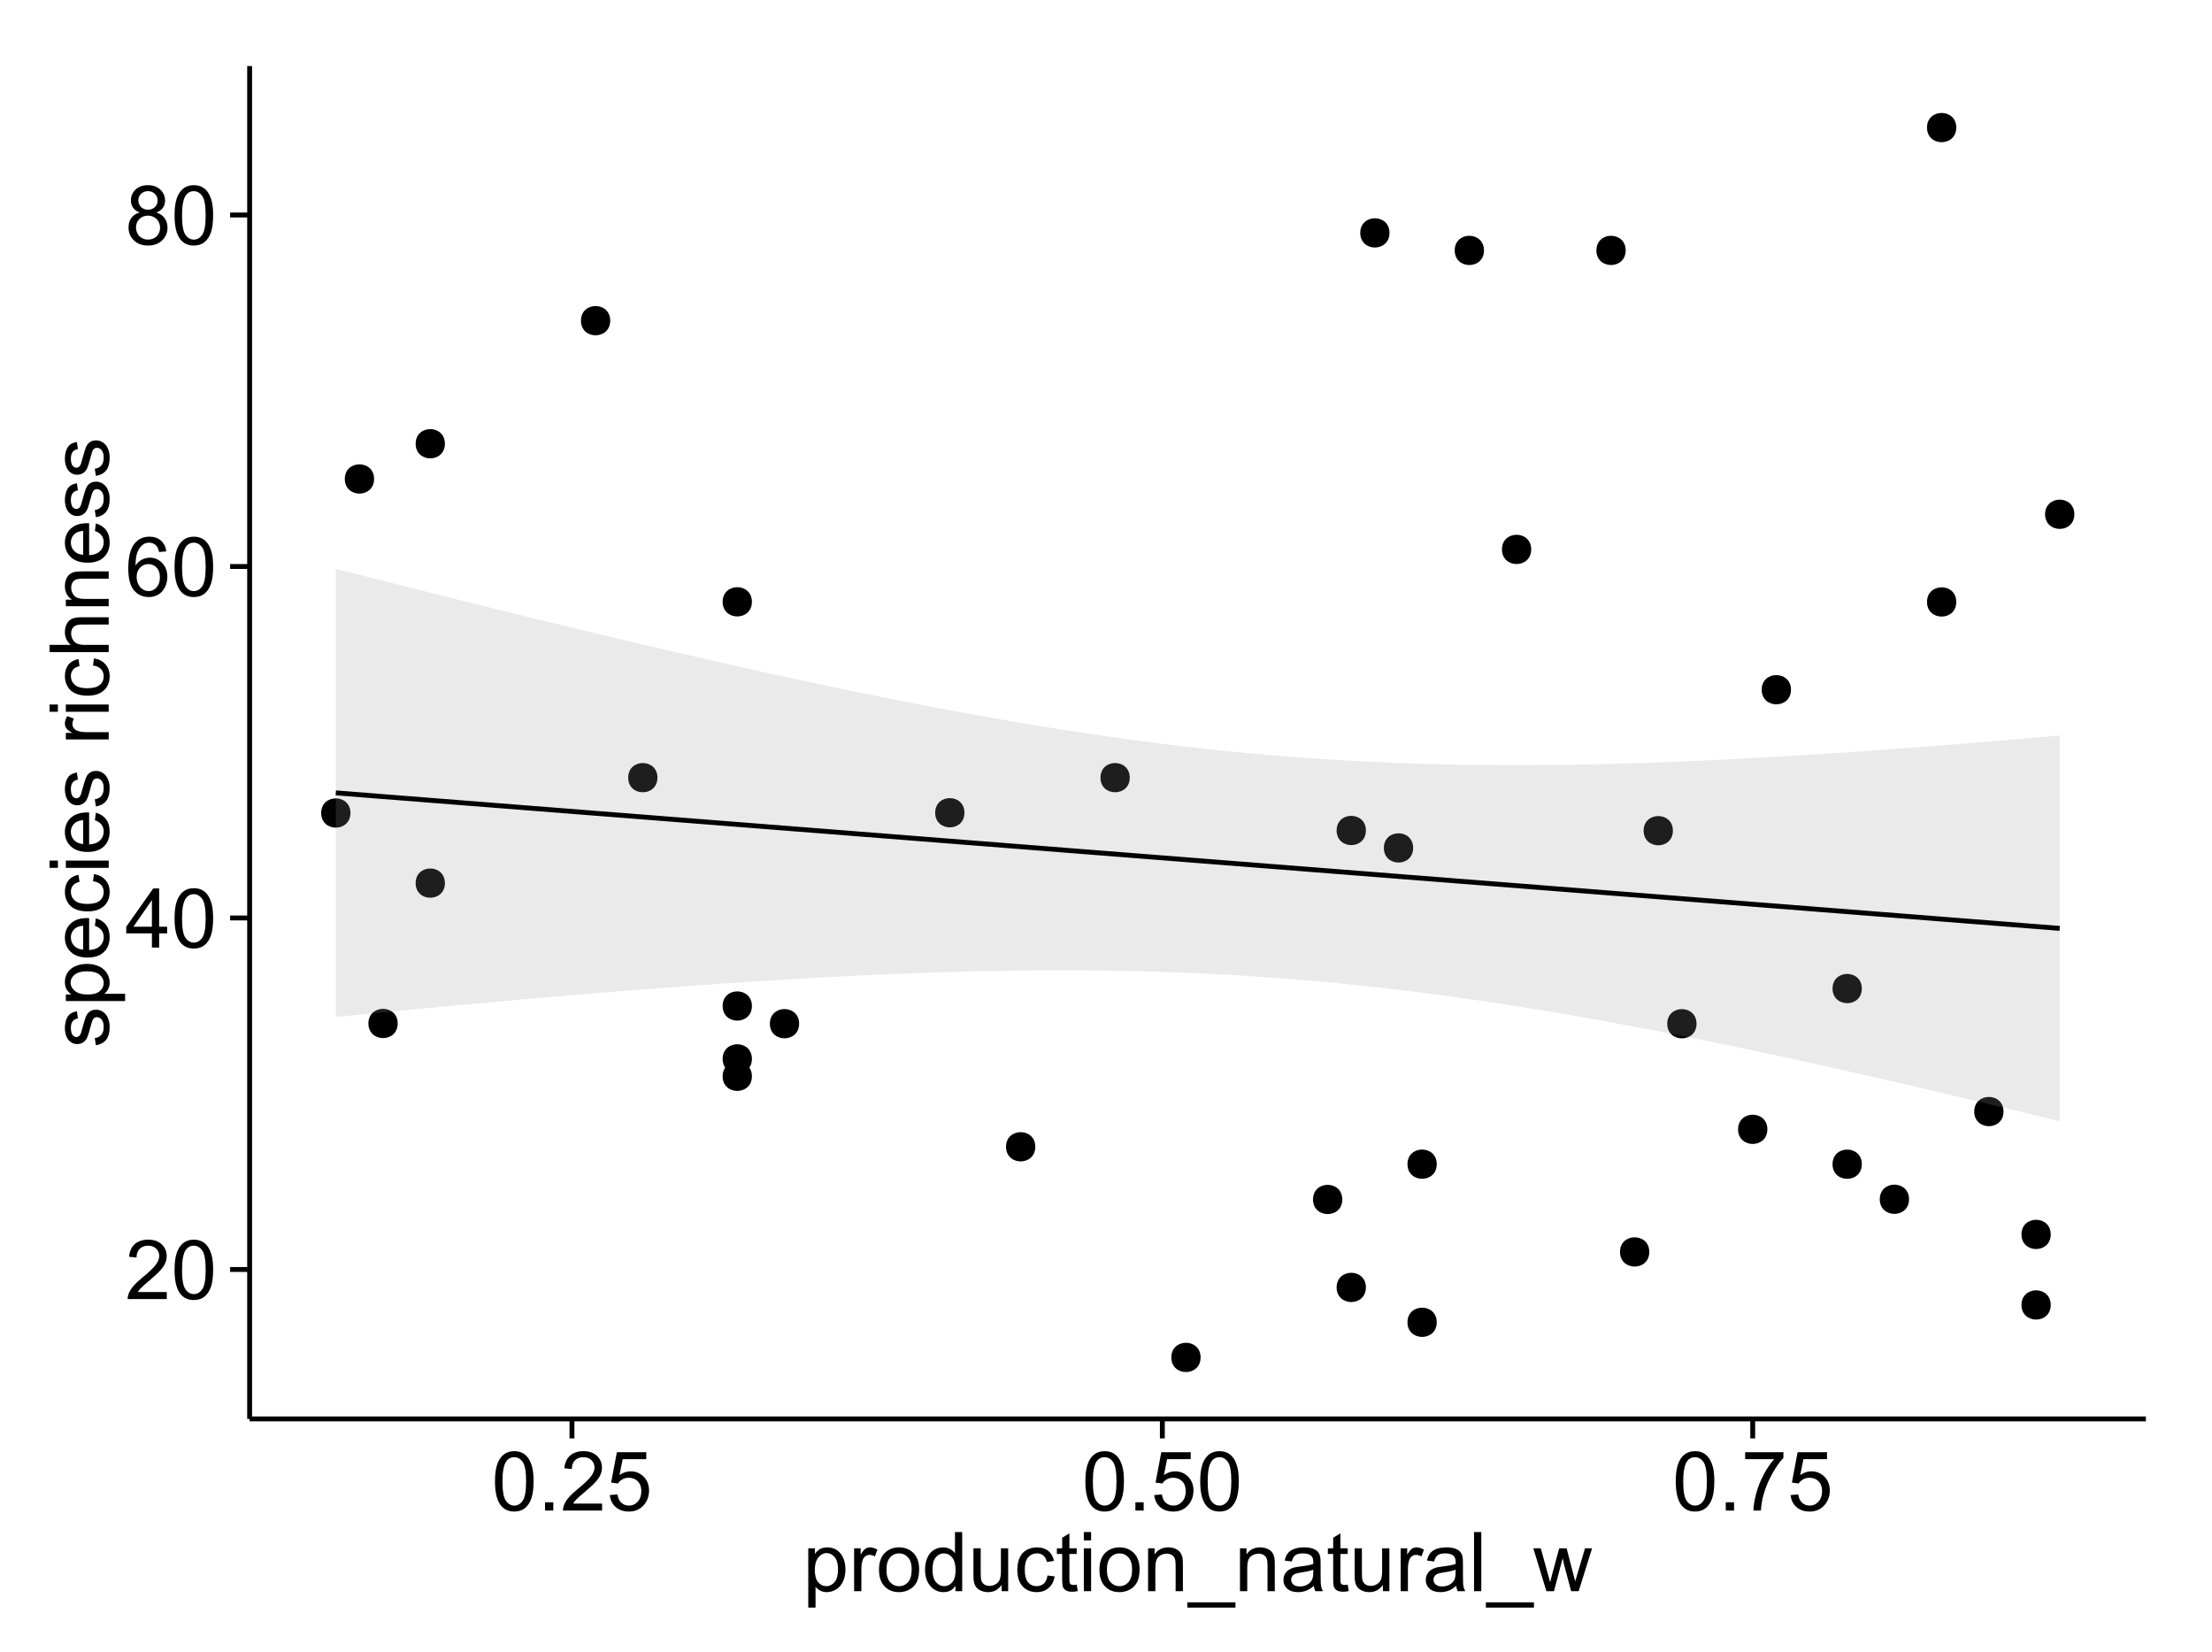 <?xml version="1.0" encoding="UTF-8"?>
<svg xmlns="http://www.w3.org/2000/svg" xmlns:xlink="http://www.w3.org/1999/xlink" width="482pt" height="360pt" viewBox="0 0 482 360" version="1.1">
<defs>
<g>
<symbol overflow="visible" id="glyph0-0">
<path style="stroke:none;" d="M 9.062 -1.52 L 9.062 0 L 0.547 0 C 0.531 -0.379 0.594 -0.742 0.73 -1.098 C 0.945 -1.676 1.293 -2.25 1.77 -2.812 C 2.246 -3.375 2.934 -4.023 3.84 -4.766 C 5.238 -5.906 6.188 -6.816 6.68 -7.492 C 7.172 -8.16 7.418 -8.793 7.418 -9.395 C 7.418 -10.02 7.191 -10.551 6.746 -10.98 C 6.293 -11.41 5.711 -11.625 4.992 -11.629 C 4.23 -11.625 3.621 -11.395 3.164 -10.941 C 2.703 -10.48 2.469 -9.848 2.469 -9.043 L 0.844 -9.211 C 0.953 -10.422 1.371 -11.344 2.102 -11.984 C 2.824 -12.617 3.801 -12.938 5.027 -12.938 C 6.262 -12.938 7.238 -12.594 7.961 -11.91 C 8.68 -11.223 9.039 -10.371 9.043 -9.359 C 9.039 -8.84 8.934 -8.336 8.727 -7.84 C 8.512 -7.34 8.164 -6.812 7.676 -6.266 C 7.188 -5.711 6.375 -4.957 5.238 -4 C 4.285 -3.199 3.676 -2.66 3.41 -2.379 C 3.141 -2.094 2.918 -1.805 2.742 -1.52 Z M 9.062 -1.52 "/>
</symbol>
<symbol overflow="visible" id="glyph0-1">
<path style="stroke:none;" d="M 0.746 -6.355 C 0.742 -7.875 0.898 -9.102 1.215 -10.031 C 1.527 -10.961 1.996 -11.676 2.613 -12.18 C 3.23 -12.684 4.008 -12.938 4.949 -12.938 C 5.637 -12.938 6.242 -12.797 6.766 -12.52 C 7.285 -12.238 7.715 -11.836 8.059 -11.316 C 8.395 -10.789 8.664 -10.152 8.859 -9.398 C 9.051 -8.645 9.145 -7.629 9.148 -6.355 C 9.145 -4.84 8.992 -3.617 8.684 -2.691 C 8.371 -1.762 7.906 -1.047 7.289 -0.539 C 6.672 -0.035 5.891 0.215 4.949 0.219 C 3.703 0.215 2.727 -0.227 2.023 -1.117 C 1.168 -2.188 0.742 -3.934 0.746 -6.355 Z M 2.375 -6.355 C 2.371 -4.234 2.621 -2.824 3.117 -2.129 C 3.609 -1.426 4.219 -1.078 4.949 -1.082 C 5.672 -1.078 6.281 -1.43 6.781 -2.137 C 7.273 -2.836 7.523 -4.242 7.523 -6.355 C 7.523 -8.473 7.273 -9.883 6.781 -10.582 C 6.281 -11.277 5.664 -11.625 4.93 -11.629 C 4.199 -11.625 3.621 -11.316 3.191 -10.703 C 2.645 -9.918 2.371 -8.469 2.375 -6.355 Z M 2.375 -6.355 "/>
</symbol>
<symbol overflow="visible" id="glyph0-2">
<path style="stroke:none;" d="M 5.82 0 L 5.82 -3.086 L 0.227 -3.086 L 0.227 -4.535 L 6.109 -12.883 L 7.398 -12.883 L 7.398 -4.535 L 9.141 -4.535 L 9.141 -3.086 L 7.398 -3.086 L 7.398 0 Z M 5.82 -4.535 L 5.82 -10.344 L 1.785 -4.535 Z M 5.82 -4.535 "/>
</symbol>
<symbol overflow="visible" id="glyph0-3">
<path style="stroke:none;" d="M 8.957 -9.73 L 7.383 -9.605 C 7.242 -10.223 7.043 -10.676 6.785 -10.961 C 6.355 -11.41 5.828 -11.637 5.203 -11.637 C 4.695 -11.637 4.25 -11.496 3.875 -11.215 C 3.375 -10.852 2.984 -10.32 2.695 -9.625 C 2.406 -8.926 2.258 -7.934 2.25 -6.645 C 2.629 -7.223 3.094 -7.652 3.645 -7.938 C 4.195 -8.215 4.773 -8.355 5.379 -8.359 C 6.434 -8.355 7.328 -7.969 8.07 -7.195 C 8.809 -6.418 9.18 -5.414 9.184 -4.184 C 9.18 -3.371 9.008 -2.617 8.66 -1.926 C 8.312 -1.23 7.832 -0.699 7.227 -0.332 C 6.613 0.035 5.922 0.215 5.148 0.219 C 3.828 0.215 2.754 -0.266 1.922 -1.234 C 1.09 -2.199 0.672 -3.797 0.676 -6.031 C 0.672 -8.516 1.133 -10.328 2.055 -11.461 C 2.855 -12.445 3.938 -12.938 5.301 -12.938 C 6.312 -12.938 7.141 -12.652 7.789 -12.086 C 8.434 -11.516 8.824 -10.73 8.957 -9.73 Z M 2.496 -4.176 C 2.496 -3.629 2.609 -3.105 2.844 -2.609 C 3.07 -2.109 3.395 -1.73 3.812 -1.473 C 4.227 -1.207 4.664 -1.078 5.125 -1.082 C 5.789 -1.078 6.363 -1.348 6.844 -1.891 C 7.324 -2.426 7.562 -3.156 7.566 -4.086 C 7.562 -4.973 7.328 -5.676 6.855 -6.191 C 6.379 -6.703 5.781 -6.961 5.062 -6.961 C 4.348 -6.961 3.738 -6.703 3.242 -6.191 C 2.742 -5.676 2.496 -5.004 2.496 -4.176 Z M 2.496 -4.176 "/>
</symbol>
<symbol overflow="visible" id="glyph0-4">
<path style="stroke:none;" d="M 3.18 -6.988 C 2.52 -7.227 2.035 -7.57 1.723 -8.016 C 1.406 -8.461 1.246 -8.992 1.25 -9.617 C 1.246 -10.551 1.582 -11.34 2.258 -11.98 C 2.93 -12.617 3.828 -12.938 4.949 -12.938 C 6.07 -12.938 6.977 -12.609 7.664 -11.957 C 8.348 -11.301 8.688 -10.504 8.691 -9.57 C 8.688 -8.969 8.531 -8.449 8.219 -8.012 C 7.902 -7.566 7.426 -7.227 6.793 -6.988 C 7.582 -6.727 8.184 -6.309 8.598 -5.738 C 9.008 -5.16 9.215 -4.477 9.219 -3.684 C 9.215 -2.578 8.828 -1.652 8.051 -0.906 C 7.27 -0.156 6.242 0.215 4.977 0.219 C 3.699 0.215 2.676 -0.156 1.898 -0.91 C 1.117 -1.66 0.727 -2.602 0.73 -3.727 C 0.727 -4.562 0.938 -5.262 1.367 -5.832 C 1.789 -6.395 2.395 -6.781 3.18 -6.988 Z M 2.867 -9.668 C 2.863 -9.059 3.059 -8.559 3.453 -8.172 C 3.844 -7.785 4.355 -7.594 4.984 -7.594 C 5.59 -7.594 6.09 -7.785 6.48 -8.168 C 6.871 -8.551 7.066 -9.02 7.066 -9.578 C 7.066 -10.156 6.863 -10.645 6.465 -11.043 C 6.059 -11.438 5.559 -11.637 4.965 -11.637 C 4.359 -11.637 3.859 -11.441 3.465 -11.055 C 3.062 -10.668 2.863 -10.207 2.867 -9.668 Z M 2.355 -3.719 C 2.355 -3.262 2.461 -2.824 2.676 -2.406 C 2.887 -1.98 3.203 -1.652 3.629 -1.426 C 4.047 -1.191 4.504 -1.078 4.992 -1.082 C 5.746 -1.078 6.367 -1.32 6.863 -1.809 C 7.352 -2.293 7.598 -2.91 7.602 -3.664 C 7.598 -4.422 7.344 -5.055 6.84 -5.555 C 6.332 -6.051 5.699 -6.297 4.938 -6.301 C 4.191 -6.297 3.574 -6.051 3.09 -5.562 C 2.598 -5.066 2.355 -4.453 2.355 -3.719 Z M 2.355 -3.719 "/>
</symbol>
<symbol overflow="visible" id="glyph0-5">
<path style="stroke:none;" d="M 1.633 0 L 1.633 -1.801 L 3.438 -1.801 L 3.438 0 Z M 1.633 0 "/>
</symbol>
<symbol overflow="visible" id="glyph0-6">
<path style="stroke:none;" d="M 0.746 -3.375 L 2.406 -3.516 C 2.527 -2.707 2.812 -2.098 3.266 -1.691 C 3.711 -1.281 4.254 -1.078 4.887 -1.082 C 5.648 -1.078 6.293 -1.363 6.82 -1.941 C 7.344 -2.512 7.605 -3.273 7.609 -4.227 C 7.605 -5.125 7.352 -5.84 6.848 -6.363 C 6.34 -6.883 5.676 -7.141 4.859 -7.145 C 4.344 -7.141 3.887 -7.027 3.48 -6.797 C 3.07 -6.566 2.746 -6.266 2.516 -5.898 L 1.027 -6.09 L 2.277 -12.711 L 8.684 -12.711 L 8.684 -11.195 L 3.543 -11.195 L 2.848 -7.734 C 3.621 -8.273 4.43 -8.543 5.281 -8.543 C 6.402 -8.543 7.352 -8.152 8.129 -7.371 C 8.898 -6.59 9.285 -5.586 9.289 -4.367 C 9.285 -3.195 8.945 -2.188 8.27 -1.344 C 7.441 -0.301 6.316 0.215 4.887 0.219 C 3.715 0.215 2.758 -0.109 2.016 -0.766 C 1.273 -1.418 0.848 -2.289 0.746 -3.375 Z M 0.746 -3.375 "/>
</symbol>
<symbol overflow="visible" id="glyph0-7">
<path style="stroke:none;" d="M 0.852 -11.195 L 0.852 -12.719 L 9.195 -12.719 L 9.195 -11.488 C 8.367 -10.613 7.555 -9.453 6.754 -8.008 C 5.945 -6.559 5.324 -5.07 4.887 -3.543 C 4.57 -2.461 4.367 -1.281 4.281 0 L 2.656 0 C 2.668 -1.012 2.867 -2.234 3.25 -3.672 C 3.629 -5.105 4.176 -6.492 4.891 -7.828 C 5.602 -9.16 6.359 -10.281 7.164 -11.195 Z M 0.852 -11.195 "/>
</symbol>
<symbol overflow="visible" id="glyph0-8">
<path style="stroke:none;" d="M 1.188 3.578 L 1.188 -9.336 L 2.629 -9.336 L 2.629 -8.121 C 2.965 -8.594 3.348 -8.949 3.777 -9.188 C 4.203 -9.426 4.723 -9.543 5.336 -9.547 C 6.129 -9.543 6.832 -9.34 7.445 -8.93 C 8.051 -8.516 8.512 -7.934 8.824 -7.191 C 9.133 -6.441 9.285 -5.625 9.289 -4.738 C 9.285 -3.781 9.113 -2.922 8.773 -2.156 C 8.43 -1.391 7.934 -0.805 7.281 -0.398 C 6.625 0.008 5.938 0.211 5.219 0.211 C 4.691 0.211 4.219 0.102 3.801 -0.121 C 3.379 -0.344 3.035 -0.625 2.77 -0.969 L 2.77 3.578 Z M 2.617 -4.613 C 2.613 -3.41 2.855 -2.523 3.348 -1.949 C 3.832 -1.375 4.422 -1.09 5.117 -1.09 C 5.816 -1.09 6.418 -1.387 6.922 -1.98 C 7.418 -2.574 7.668 -3.496 7.672 -4.746 C 7.668 -5.934 7.426 -6.824 6.938 -7.418 C 6.445 -8.008 5.859 -8.301 5.188 -8.305 C 4.508 -8.301 3.91 -7.988 3.395 -7.359 C 2.871 -6.727 2.613 -5.809 2.617 -4.613 Z M 2.617 -4.613 "/>
</symbol>
<symbol overflow="visible" id="glyph0-9">
<path style="stroke:none;" d="M 1.168 0 L 1.168 -9.336 L 2.594 -9.336 L 2.594 -7.918 C 2.953 -8.578 3.289 -9.016 3.598 -9.23 C 3.906 -9.438 4.242 -9.543 4.613 -9.547 C 5.145 -9.543 5.688 -9.375 6.242 -9.035 L 5.695 -7.566 C 5.309 -7.793 4.922 -7.91 4.535 -7.91 C 4.188 -7.91 3.875 -7.805 3.602 -7.598 C 3.324 -7.387 3.129 -7.098 3.016 -6.734 C 2.836 -6.168 2.746 -5.555 2.75 -4.887 L 2.75 0 Z M 1.168 0 "/>
</symbol>
<symbol overflow="visible" id="glyph0-10">
<path style="stroke:none;" d="M 0.598 -4.668 C 0.598 -6.391 1.078 -7.672 2.039 -8.508 C 2.84 -9.199 3.816 -9.543 4.977 -9.547 C 6.254 -9.543 7.305 -9.125 8.121 -8.285 C 8.934 -7.441 9.34 -6.277 9.344 -4.797 C 9.34 -3.594 9.16 -2.648 8.801 -1.961 C 8.441 -1.27 7.914 -0.734 7.227 -0.359 C 6.535 0.023 5.785 0.211 4.977 0.211 C 3.664 0.211 2.609 -0.207 1.805 -1.047 C 1 -1.883 0.598 -3.09 0.598 -4.668 Z M 2.223 -4.668 C 2.219 -3.469 2.48 -2.574 3.004 -1.98 C 3.523 -1.387 4.18 -1.09 4.977 -1.09 C 5.758 -1.09 6.41 -1.387 6.934 -1.984 C 7.453 -2.582 7.715 -3.492 7.719 -4.719 C 7.715 -5.871 7.453 -6.746 6.93 -7.344 C 6.402 -7.934 5.75 -8.23 4.977 -8.234 C 4.18 -8.23 3.523 -7.938 3.004 -7.348 C 2.48 -6.754 2.219 -5.859 2.223 -4.668 Z M 2.223 -4.668 "/>
</symbol>
<symbol overflow="visible" id="glyph0-11">
<path style="stroke:none;" d="M 7.242 0 L 7.242 -1.18 C 6.648 -0.25 5.777 0.211 4.633 0.211 C 3.887 0.211 3.203 0.008 2.578 -0.402 C 1.953 -0.812 1.469 -1.387 1.129 -2.121 C 0.785 -2.855 0.613 -3.699 0.617 -4.656 C 0.613 -5.586 0.77 -6.43 1.082 -7.191 C 1.391 -7.949 1.855 -8.531 2.477 -8.938 C 3.098 -9.34 3.793 -9.543 4.562 -9.547 C 5.121 -9.543 5.621 -9.426 6.062 -9.188 C 6.5 -8.949 6.859 -8.641 7.137 -8.262 L 7.137 -12.883 L 8.711 -12.883 L 8.711 0 Z M 2.242 -4.656 C 2.238 -3.461 2.488 -2.566 2.996 -1.977 C 3.496 -1.383 4.094 -1.09 4.781 -1.09 C 5.473 -1.09 6.059 -1.371 6.543 -1.938 C 7.023 -2.5 7.266 -3.363 7.27 -4.527 C 7.266 -5.801 7.02 -6.738 6.531 -7.336 C 6.035 -7.934 5.43 -8.23 4.711 -8.234 C 4.008 -8.23 3.418 -7.945 2.949 -7.371 C 2.473 -6.797 2.238 -5.891 2.242 -4.656 Z M 2.242 -4.656 "/>
</symbol>
<symbol overflow="visible" id="glyph0-12">
<path style="stroke:none;" d="M 7.305 0 L 7.305 -1.371 C 6.574 -0.316 5.586 0.211 4.344 0.211 C 3.789 0.211 3.273 0.105 2.797 -0.105 C 2.316 -0.316 1.965 -0.578 1.734 -0.898 C 1.504 -1.215 1.34 -1.609 1.25 -2.074 C 1.18 -2.383 1.148 -2.875 1.152 -3.551 L 1.152 -9.336 L 2.734 -9.336 L 2.734 -4.156 C 2.73 -3.328 2.762 -2.773 2.828 -2.488 C 2.926 -2.07 3.137 -1.742 3.461 -1.508 C 3.781 -1.266 4.18 -1.148 4.656 -1.152 C 5.129 -1.148 5.574 -1.27 5.992 -1.516 C 6.406 -1.758 6.699 -2.09 6.875 -2.508 C 7.047 -2.926 7.137 -3.531 7.137 -4.332 L 7.137 -9.336 L 8.719 -9.336 L 8.719 0 Z M 7.305 0 "/>
</symbol>
<symbol overflow="visible" id="glyph0-13">
<path style="stroke:none;" d="M 7.277 -3.418 L 8.832 -3.219 C 8.66 -2.141 8.227 -1.301 7.527 -0.699 C 6.824 -0.09 5.965 0.211 4.949 0.211 C 3.668 0.211 2.641 -0.203 1.867 -1.039 C 1.09 -1.871 0.703 -3.07 0.703 -4.633 C 0.703 -5.637 0.867 -6.52 1.203 -7.277 C 1.531 -8.031 2.039 -8.598 2.727 -8.977 C 3.406 -9.355 4.152 -9.543 4.957 -9.547 C 5.969 -9.543 6.797 -9.289 7.441 -8.777 C 8.086 -8.262 8.5 -7.531 8.684 -6.594 L 7.145 -6.355 C 6.996 -6.98 6.738 -7.453 6.367 -7.77 C 5.992 -8.082 5.543 -8.238 5.02 -8.242 C 4.219 -8.238 3.57 -7.953 3.074 -7.387 C 2.574 -6.812 2.324 -5.91 2.328 -4.676 C 2.324 -3.422 2.566 -2.508 3.047 -1.941 C 3.527 -1.371 4.152 -1.09 4.93 -1.09 C 5.547 -1.09 6.066 -1.277 6.484 -1.66 C 6.898 -2.039 7.164 -2.625 7.277 -3.418 Z M 7.277 -3.418 "/>
</symbol>
<symbol overflow="visible" id="glyph0-14">
<path style="stroke:none;" d="M 4.641 -1.414 L 4.867 -0.016 C 4.422 0.078 4.023 0.121 3.672 0.125 C 3.098 0.121 2.652 0.035 2.336 -0.148 C 2.02 -0.328 1.797 -0.566 1.668 -0.863 C 1.539 -1.156 1.477 -1.781 1.477 -2.734 L 1.477 -8.102 L 0.316 -8.102 L 0.316 -9.336 L 1.477 -9.336 L 1.477 -11.645 L 3.051 -12.594 L 3.051 -9.336 L 4.641 -9.336 L 4.641 -8.102 L 3.051 -8.102 L 3.051 -2.645 C 3.047 -2.191 3.074 -1.902 3.133 -1.773 C 3.188 -1.645 3.277 -1.543 3.406 -1.465 C 3.527 -1.387 3.707 -1.348 3.945 -1.352 C 4.117 -1.348 4.352 -1.367 4.641 -1.414 Z M 4.641 -1.414 "/>
</symbol>
<symbol overflow="visible" id="glyph0-15">
<path style="stroke:none;" d="M 1.195 -11.066 L 1.195 -12.883 L 2.777 -12.883 L 2.777 -11.066 Z M 1.195 0 L 1.195 -9.336 L 2.777 -9.336 L 2.777 0 Z M 1.195 0 "/>
</symbol>
<symbol overflow="visible" id="glyph0-16">
<path style="stroke:none;" d="M 1.188 0 L 1.188 -9.336 L 2.609 -9.336 L 2.609 -8.008 C 3.293 -9.031 4.285 -9.543 5.582 -9.547 C 6.141 -9.543 6.656 -9.441 7.133 -9.242 C 7.602 -9.035 7.957 -8.77 8.191 -8.445 C 8.426 -8.113 8.59 -7.727 8.684 -7.277 C 8.742 -6.98 8.77 -6.465 8.773 -5.738 L 8.773 0 L 7.188 0 L 7.188 -5.68 C 7.184 -6.32 7.121 -6.801 7.004 -7.121 C 6.879 -7.438 6.66 -7.695 6.348 -7.887 C 6.031 -8.074 5.664 -8.168 5.246 -8.172 C 4.566 -8.168 3.984 -7.953 3.5 -7.531 C 3.008 -7.102 2.766 -6.293 2.77 -5.098 L 2.77 0 Z M 1.188 0 "/>
</symbol>
<symbol overflow="visible" id="glyph0-17">
<path style="stroke:none;" d="M -0.273 3.578 L -0.273 2.434 L 10.211 2.434 L 10.211 3.578 Z M -0.273 3.578 "/>
</symbol>
<symbol overflow="visible" id="glyph0-18">
<path style="stroke:none;" d="M 7.277 -1.152 C 6.691 -0.652 6.125 -0.301 5.586 -0.098 C 5.039 0.109 4.457 0.211 3.84 0.211 C 2.812 0.211 2.027 -0.039 1.477 -0.539 C 0.922 -1.039 0.645 -1.68 0.648 -2.461 C 0.645 -2.918 0.75 -3.336 0.961 -3.715 C 1.168 -4.09 1.438 -4.391 1.777 -4.621 C 2.113 -4.848 2.496 -5.02 2.918 -5.141 C 3.227 -5.219 3.695 -5.301 4.324 -5.379 C 5.602 -5.531 6.539 -5.711 7.145 -5.922 C 7.148 -6.137 7.152 -6.273 7.156 -6.336 C 7.152 -6.977 7.004 -7.434 6.707 -7.699 C 6.301 -8.055 5.699 -8.23 4.906 -8.234 C 4.156 -8.23 3.609 -8.102 3.258 -7.844 C 2.902 -7.582 2.637 -7.121 2.469 -6.461 L 0.922 -6.672 C 1.059 -7.332 1.293 -7.867 1.617 -8.273 C 1.938 -8.68 2.402 -8.992 3.016 -9.215 C 3.621 -9.434 4.328 -9.543 5.133 -9.547 C 5.93 -9.543 6.574 -9.449 7.074 -9.266 C 7.566 -9.074 7.934 -8.84 8.172 -8.555 C 8.402 -8.27 8.566 -7.91 8.664 -7.48 C 8.715 -7.207 8.742 -6.719 8.746 -6.02 L 8.746 -3.91 C 8.742 -2.434 8.773 -1.504 8.844 -1.117 C 8.906 -0.727 9.043 -0.355 9.246 0 L 7.594 0 C 7.43 -0.328 7.324 -0.711 7.277 -1.152 Z M 7.145 -4.684 C 6.566 -4.445 5.707 -4.246 4.562 -4.086 C 3.91 -3.988 3.449 -3.883 3.18 -3.77 C 2.91 -3.648 2.703 -3.477 2.555 -3.254 C 2.406 -3.027 2.332 -2.777 2.336 -2.504 C 2.332 -2.078 2.492 -1.727 2.816 -1.449 C 3.133 -1.164 3.602 -1.023 4.219 -1.027 C 4.828 -1.023 5.367 -1.156 5.844 -1.426 C 6.312 -1.691 6.664 -2.059 6.891 -2.523 C 7.059 -2.879 7.141 -3.406 7.145 -4.105 Z M 7.145 -4.684 "/>
</symbol>
<symbol overflow="visible" id="glyph0-19">
<path style="stroke:none;" d="M 1.152 0 L 1.152 -12.883 L 2.734 -12.883 L 2.734 0 Z M 1.152 0 "/>
</symbol>
<symbol overflow="visible" id="glyph0-20">
<path style="stroke:none;" d="M 2.91 0 L 0.055 -9.336 L 1.688 -9.336 L 3.172 -3.945 L 3.727 -1.941 C 3.75 -2.039 3.91 -2.684 4.211 -3.867 L 5.695 -9.336 L 7.32 -9.336 L 8.719 -3.922 L 9.184 -2.137 L 9.719 -3.938 L 11.32 -9.336 L 12.859 -9.336 L 9.941 0 L 8.297 0 L 6.812 -5.59 L 6.453 -7.18 L 4.562 0 Z M 2.91 0 "/>
</symbol>
<symbol overflow="visible" id="glyph1-0">
<path style="stroke:none;" d="M -2.785 -0.555 L -3.031 -2.117 C -2.402 -2.203 -1.922 -2.449 -1.59 -2.852 C -1.254 -3.25 -1.09 -3.812 -1.09 -4.535 C -1.09 -5.262 -1.234 -5.801 -1.531 -6.152 C -1.824 -6.504 -2.172 -6.68 -2.574 -6.68 C -2.926 -6.68 -3.207 -6.523 -3.418 -6.215 C -3.555 -5.996 -3.734 -5.457 -3.953 -4.598 C -4.246 -3.434 -4.5 -2.629 -4.715 -2.184 C -4.926 -1.734 -5.223 -1.395 -5.602 -1.164 C -5.98 -0.93 -6.398 -0.812 -6.855 -0.816 C -7.27 -0.812 -7.652 -0.91 -8.012 -1.102 C -8.363 -1.293 -8.66 -1.551 -8.895 -1.883 C -9.074 -2.125 -9.227 -2.461 -9.355 -2.887 C -9.48 -3.309 -9.543 -3.766 -9.547 -4.254 C -9.543 -4.984 -9.438 -5.625 -9.23 -6.184 C -9.016 -6.734 -8.73 -7.145 -8.371 -7.41 C -8.008 -7.672 -7.527 -7.852 -6.926 -7.953 L -6.715 -6.406 C -7.195 -6.332 -7.57 -6.129 -7.84 -5.797 C -8.105 -5.457 -8.238 -4.98 -8.242 -4.367 C -8.238 -3.637 -8.117 -3.121 -7.883 -2.812 C -7.641 -2.5 -7.359 -2.344 -7.039 -2.348 C -6.832 -2.344 -6.648 -2.406 -6.484 -2.539 C -6.312 -2.664 -6.172 -2.867 -6.062 -3.148 C -6.004 -3.301 -5.871 -3.766 -5.66 -4.543 C -5.359 -5.66 -5.113 -6.441 -4.926 -6.887 C -4.734 -7.324 -4.457 -7.672 -4.094 -7.926 C -3.73 -8.176 -3.281 -8.301 -2.742 -8.305 C -2.211 -8.301 -1.711 -8.148 -1.25 -7.844 C -0.781 -7.535 -0.422 -7.09 -0.172 -6.512 C 0.086 -5.926 0.211 -5.27 0.211 -4.543 C 0.211 -3.328 -0.039 -2.406 -0.543 -1.77 C -1.047 -1.133 -1.793 -0.727 -2.785 -0.555 Z M -2.785 -0.555 "/>
</symbol>
<symbol overflow="visible" id="glyph1-1">
<path style="stroke:none;" d="M 3.578 -1.188 L -9.336 -1.188 L -9.336 -2.629 L -8.121 -2.629 C -8.594 -2.965 -8.949 -3.348 -9.188 -3.777 C -9.426 -4.203 -9.543 -4.723 -9.547 -5.336 C -9.543 -6.129 -9.34 -6.832 -8.93 -7.445 C -8.516 -8.051 -7.934 -8.512 -7.191 -8.824 C -6.441 -9.133 -5.625 -9.285 -4.738 -9.289 C -3.781 -9.285 -2.922 -9.113 -2.156 -8.773 C -1.391 -8.43 -0.805 -7.934 -0.398 -7.281 C 0.008 -6.625 0.211 -5.938 0.211 -5.219 C 0.211 -4.691 0.102 -4.219 -0.121 -3.801 C -0.344 -3.379 -0.625 -3.035 -0.965 -2.77 L 3.578 -2.77 Z M -4.613 -2.621 C -3.41 -2.613 -2.523 -2.855 -1.949 -3.348 C -1.375 -3.832 -1.09 -4.422 -1.09 -5.117 C -1.09 -5.816 -1.387 -6.418 -1.98 -6.922 C -2.574 -7.418 -3.496 -7.668 -4.746 -7.672 C -5.934 -7.668 -6.824 -7.426 -7.418 -6.938 C -8.008 -6.449 -8.301 -5.863 -8.305 -5.188 C -8.301 -4.508 -7.988 -3.914 -7.359 -3.398 C -6.727 -2.879 -5.809 -2.617 -4.613 -2.621 Z M -4.613 -2.621 "/>
</symbol>
<symbol overflow="visible" id="glyph1-2">
<path style="stroke:none;" d="M -3.004 -7.578 L -2.805 -9.211 C -1.848 -8.953 -1.105 -8.473 -0.578 -7.777 C -0.051 -7.078 0.211 -6.188 0.211 -5.105 C 0.211 -3.738 -0.207 -2.656 -1.051 -1.859 C -1.887 -1.055 -3.066 -0.656 -4.586 -0.66 C -6.156 -0.656 -7.375 -1.059 -8.246 -1.871 C -9.109 -2.676 -9.543 -3.727 -9.547 -5.02 C -9.543 -6.266 -9.117 -7.285 -8.27 -8.078 C -7.418 -8.867 -6.223 -9.262 -4.684 -9.266 C -4.586 -9.262 -4.445 -9.258 -4.262 -9.254 L -4.262 -2.293 C -3.234 -2.348 -2.449 -2.641 -1.906 -3.164 C -1.359 -3.684 -1.09 -4.332 -1.09 -5.117 C -1.09 -5.691 -1.242 -6.188 -1.547 -6.598 C -1.852 -7.008 -2.336 -7.332 -3.004 -7.578 Z M -5.562 -2.383 L -5.562 -7.594 C -6.344 -7.523 -6.934 -7.324 -7.328 -6.996 C -7.934 -6.492 -8.238 -5.836 -8.242 -5.035 C -8.238 -4.305 -7.996 -3.695 -7.512 -3.203 C -7.027 -2.707 -6.375 -2.434 -5.562 -2.383 Z M -5.562 -2.383 "/>
</symbol>
<symbol overflow="visible" id="glyph1-3">
<path style="stroke:none;" d="M -3.418 -7.277 L -3.215 -8.832 C -2.141 -8.66 -1.301 -8.227 -0.699 -7.527 C -0.09 -6.824 0.211 -5.965 0.211 -4.949 C 0.211 -3.668 -0.203 -2.641 -1.039 -1.867 C -1.871 -1.09 -3.07 -0.703 -4.633 -0.703 C -5.637 -0.703 -6.52 -0.867 -7.277 -1.203 C -8.031 -1.535 -8.598 -2.047 -8.977 -2.73 C -9.355 -3.41 -9.543 -4.152 -9.547 -4.957 C -9.543 -5.969 -9.289 -6.797 -8.777 -7.441 C -8.262 -8.086 -7.531 -8.5 -6.59 -8.684 L -6.355 -7.145 C -6.98 -6.996 -7.453 -6.738 -7.77 -6.367 C -8.082 -5.992 -8.238 -5.543 -8.242 -5.02 C -8.238 -4.219 -7.953 -3.57 -7.387 -3.074 C -6.812 -2.574 -5.91 -2.324 -4.676 -2.328 C -3.422 -2.324 -2.508 -2.566 -1.941 -3.047 C -1.371 -3.527 -1.09 -4.152 -1.09 -4.93 C -1.09 -5.547 -1.277 -6.066 -1.66 -6.484 C -2.035 -6.898 -2.621 -7.164 -3.418 -7.277 Z M -3.418 -7.277 "/>
</symbol>
<symbol overflow="visible" id="glyph1-4">
<path style="stroke:none;" d="M -11.066 -1.195 L -12.883 -1.195 L -12.883 -2.777 L -11.066 -2.777 Z M 0 -1.195 L -9.336 -1.195 L -9.336 -2.777 L 0 -2.777 Z M 0 -1.195 "/>
</symbol>
<symbol overflow="visible" id="glyph1-5">
<path style="stroke:none;" d=""/>
</symbol>
<symbol overflow="visible" id="glyph1-6">
<path style="stroke:none;" d="M 0 -1.168 L -9.336 -1.168 L -9.336 -2.594 L -7.918 -2.594 C -8.578 -2.953 -9.016 -3.289 -9.23 -3.598 C -9.438 -3.906 -9.543 -4.242 -9.547 -4.613 C -9.543 -5.145 -9.375 -5.688 -9.035 -6.242 L -7.566 -5.695 C -7.793 -5.309 -7.91 -4.922 -7.91 -4.535 C -7.91 -4.188 -7.805 -3.875 -7.598 -3.602 C -7.387 -3.324 -7.098 -3.129 -6.734 -3.016 C -6.168 -2.836 -5.555 -2.746 -4.887 -2.75 L 0 -2.75 Z M 0 -1.168 "/>
</symbol>
<symbol overflow="visible" id="glyph1-7">
<path style="stroke:none;" d="M 0 -1.188 L -12.883 -1.188 L -12.883 -2.77 L -8.262 -2.77 C -9.117 -3.504 -9.543 -4.434 -9.547 -5.562 C -9.543 -6.25 -9.406 -6.852 -9.137 -7.363 C -8.859 -7.871 -8.484 -8.234 -8.004 -8.457 C -7.523 -8.676 -6.824 -8.789 -5.914 -8.789 L 0 -8.789 L 0 -7.207 L -5.914 -7.207 C -6.703 -7.207 -7.281 -7.035 -7.641 -6.691 C -8 -6.348 -8.18 -5.863 -8.184 -5.238 C -8.18 -4.77 -8.059 -4.328 -7.816 -3.914 C -7.574 -3.5 -7.242 -3.203 -6.828 -3.031 C -6.406 -2.852 -5.832 -2.766 -5.105 -2.77 L 0 -2.77 Z M 0 -1.188 "/>
</symbol>
<symbol overflow="visible" id="glyph1-8">
<path style="stroke:none;" d="M 0 -1.188 L -9.336 -1.188 L -9.336 -2.609 L -8.008 -2.609 C -9.031 -3.293 -9.543 -4.285 -9.547 -5.582 C -9.543 -6.141 -9.441 -6.656 -9.242 -7.133 C -9.035 -7.602 -8.77 -7.957 -8.445 -8.191 C -8.113 -8.426 -7.727 -8.59 -7.277 -8.684 C -6.98 -8.742 -6.465 -8.77 -5.738 -8.773 L 0 -8.773 L 0 -7.188 L -5.68 -7.188 C -6.32 -7.184 -6.801 -7.121 -7.121 -7.004 C -7.438 -6.879 -7.695 -6.66 -7.887 -6.348 C -8.074 -6.031 -8.168 -5.664 -8.172 -5.246 C -8.168 -4.57 -7.953 -3.992 -7.531 -3.504 C -7.102 -3.012 -6.293 -2.766 -5.098 -2.77 L 0 -2.77 Z M 0 -1.188 "/>
</symbol>
</g>
<clipPath id="clip1">
  <path d="M 54.395 14.398 L 468.602 14.398 L 468.602 310.164 L 54.395 310.164 Z M 54.395 14.398 "/>
</clipPath>
</defs>
<g id="surface1166">
<rect x="0" y="0" width="482" height="360" style="fill:rgb(100%,100%,100%);fill-opacity:1;stroke:none;"/>
<rect x="0" y="0" width="482" height="360" style="fill:rgb(100%,100%,100%);fill-opacity:1;stroke:none;"/>
<path style="fill:none;stroke-width:1.063;stroke-linecap:round;stroke-linejoin:round;stroke:rgb(100%,100%,100%);stroke-opacity:1;stroke-miterlimit:10;" d="M 0 360 L 482 360 L 482 0 L 0 0 Z M 0 360 "/>
<g clip-path="url(#clip1)" clip-rule="nonzero">
<path style=" stroke:none;fill-rule:nonzero;fill:rgb(100%,100%,100%);fill-opacity:1;" d="M 54.395 309.168 L 467.602 309.168 L 467.602 14.402 L 54.395 14.402 Z M 54.395 309.168 "/>
<path style=" stroke:none;fill-rule:nonzero;fill:rgb(0%,0%,0%);fill-opacity:1;" d="M 296.57 180.953 C 296.57 183.789 292.316 183.789 292.316 180.953 C 292.316 178.121 296.57 178.121 296.57 180.953 "/>
<path style=" stroke:none;fill-rule:nonzero;fill:rgb(0%,0%,0%);fill-opacity:1;" d="M 162.781 219.199 C 162.781 222.035 158.527 222.035 158.527 219.199 C 158.527 216.367 162.781 216.367 162.781 219.199 "/>
<path style=" stroke:none;fill-rule:nonzero;fill:rgb(0%,0%,0%);fill-opacity:1;" d="M 358.32 272.785 C 358.32 275.621 354.066 275.621 354.066 272.785 C 354.066 269.949 358.32 269.949 358.32 272.785 "/>
<path style=" stroke:none;fill-rule:nonzero;fill:rgb(0%,0%,0%);fill-opacity:1;" d="M 142.195 169.445 C 142.195 172.281 137.945 172.281 137.945 169.445 C 137.945 166.613 142.195 166.613 142.195 169.445 "/>
<path style=" stroke:none;fill-rule:nonzero;fill:rgb(0%,0%,0%);fill-opacity:1;" d="M 332.59 119.711 C 332.59 122.547 328.34 122.547 328.34 119.711 C 328.34 116.875 332.59 116.875 332.59 119.711 "/>
<path style=" stroke:none;fill-rule:nonzero;fill:rgb(0%,0%,0%);fill-opacity:1;" d="M 306.863 184.758 C 306.863 187.594 302.609 187.594 302.609 184.758 C 302.609 181.922 306.863 181.922 306.863 184.758 "/>
<path style=" stroke:none;fill-rule:nonzero;fill:rgb(0%,0%,0%);fill-opacity:1;" d="M 322.301 54.562 C 322.301 57.398 318.047 57.398 318.047 54.562 C 318.047 51.73 322.301 51.73 322.301 54.562 "/>
<path style=" stroke:none;fill-rule:nonzero;fill:rgb(0%,0%,0%);fill-opacity:1;" d="M 80.445 104.359 C 80.445 107.195 76.195 107.195 76.195 104.359 C 76.195 101.527 80.445 101.527 80.445 104.359 "/>
<path style=" stroke:none;fill-rule:nonzero;fill:rgb(0%,0%,0%);fill-opacity:1;" d="M 85.594 223.008 C 85.594 225.84 81.34 225.84 81.34 223.008 C 81.34 220.172 85.594 220.172 85.594 223.008 "/>
<path style=" stroke:none;fill-rule:nonzero;fill:rgb(0%,0%,0%);fill-opacity:1;" d="M 162.781 230.723 C 162.781 233.555 158.527 233.555 158.527 230.723 C 158.527 227.887 162.781 227.887 162.781 230.723 "/>
<path style=" stroke:none;fill-rule:nonzero;fill:rgb(0%,0%,0%);fill-opacity:1;" d="M 162.781 131.133 C 162.781 133.965 158.527 133.965 158.527 131.133 C 158.527 128.297 162.781 128.297 162.781 131.133 "/>
<path style=" stroke:none;fill-rule:nonzero;fill:rgb(0%,0%,0%);fill-opacity:1;" d="M 245.113 169.445 C 245.113 172.281 240.859 172.281 240.859 169.445 C 240.859 166.609 245.113 166.609 245.113 169.445 "/>
<path style=" stroke:none;fill-rule:nonzero;fill:rgb(0%,0%,0%);fill-opacity:1;" d="M 363.465 181 C 363.465 183.836 359.215 183.836 359.215 181 C 359.215 178.164 363.465 178.164 363.465 181 "/>
<path style=" stroke:none;fill-rule:nonzero;fill:rgb(0%,0%,0%);fill-opacity:1;" d="M 95.883 96.684 C 95.883 99.52 91.633 99.52 91.633 96.684 C 91.633 93.848 95.883 93.848 95.883 96.684 "/>
<path style=" stroke:none;fill-rule:nonzero;fill:rgb(0%,0%,0%);fill-opacity:1;" d="M 131.906 69.871 C 131.906 72.707 127.652 72.707 127.652 69.871 C 127.652 67.035 131.906 67.035 131.906 69.871 "/>
<path style=" stroke:none;fill-rule:nonzero;fill:rgb(0%,0%,0%);fill-opacity:1;" d="M 368.609 223.066 C 368.609 225.902 364.359 225.902 364.359 223.066 C 364.359 220.23 368.609 220.23 368.609 223.066 "/>
<path style=" stroke:none;fill-rule:nonzero;fill:rgb(0%,0%,0%);fill-opacity:1;" d="M 384.047 246.074 C 384.047 248.906 379.797 248.906 379.797 246.074 C 379.797 243.238 384.047 243.238 384.047 246.074 "/>
<path style=" stroke:none;fill-rule:nonzero;fill:rgb(0%,0%,0%);fill-opacity:1;" d="M 353.172 54.562 C 353.172 57.395 348.922 57.395 348.922 54.562 C 348.922 51.727 353.172 51.727 353.172 54.562 "/>
<path style=" stroke:none;fill-rule:nonzero;fill:rgb(0%,0%,0%);fill-opacity:1;" d="M 389.195 150.281 C 389.195 153.117 384.941 153.117 384.941 150.281 C 384.941 147.449 389.195 147.449 389.195 150.281 "/>
<path style=" stroke:none;fill-rule:nonzero;fill:rgb(0%,0%,0%);fill-opacity:1;" d="M 162.781 234.52 C 162.781 237.352 158.527 237.352 158.527 234.52 C 158.527 231.684 162.781 231.684 162.781 234.52 "/>
<path style=" stroke:none;fill-rule:nonzero;fill:rgb(0%,0%,0%);fill-opacity:1;" d="M 425.215 131.16 C 425.215 133.992 420.965 133.992 420.965 131.16 C 420.965 128.324 425.215 128.324 425.215 131.16 "/>
<path style=" stroke:none;fill-rule:nonzero;fill:rgb(0%,0%,0%);fill-opacity:1;" d="M 301.715 50.742 C 301.715 53.578 297.465 53.578 297.465 50.742 C 297.465 47.91 301.715 47.91 301.715 50.742 "/>
<path style=" stroke:none;fill-rule:nonzero;fill:rgb(0%,0%,0%);fill-opacity:1;" d="M 224.527 249.875 C 224.527 252.707 220.277 252.707 220.277 249.875 C 220.277 247.039 224.527 247.039 224.527 249.875 "/>
<path style=" stroke:none;fill-rule:nonzero;fill:rgb(0%,0%,0%);fill-opacity:1;" d="M 260.551 295.77 C 260.551 298.602 256.297 298.602 256.297 295.77 C 256.297 292.934 260.551 292.934 260.551 295.77 "/>
<path style=" stroke:none;fill-rule:nonzero;fill:rgb(0%,0%,0%);fill-opacity:1;" d="M 425.215 27.797 C 425.215 30.633 420.965 30.633 420.965 27.797 C 420.965 24.965 425.215 24.965 425.215 27.797 "/>
<path style=" stroke:none;fill-rule:nonzero;fill:rgb(0%,0%,0%);fill-opacity:1;" d="M 450.945 112.055 C 450.945 114.891 446.691 114.891 446.691 112.055 C 446.691 109.223 450.945 109.223 450.945 112.055 "/>
<path style=" stroke:none;fill-rule:nonzero;fill:rgb(0%,0%,0%);fill-opacity:1;" d="M 435.508 242.203 C 435.508 245.039 431.254 245.039 431.254 242.203 C 431.254 239.367 435.508 239.367 435.508 242.203 "/>
<path style=" stroke:none;fill-rule:nonzero;fill:rgb(0%,0%,0%);fill-opacity:1;" d="M 414.922 261.309 C 414.922 264.145 410.672 264.145 410.672 261.309 C 410.672 258.473 414.922 258.473 414.922 261.309 "/>
<path style=" stroke:none;fill-rule:nonzero;fill:rgb(0%,0%,0%);fill-opacity:1;" d="M 404.633 215.402 C 404.633 218.234 400.379 218.234 400.379 215.402 C 400.379 212.566 404.633 212.566 404.633 215.402 "/>
<path style=" stroke:none;fill-rule:nonzero;fill:rgb(0%,0%,0%);fill-opacity:1;" d="M 404.633 253.668 C 404.633 256.504 400.379 256.504 400.379 253.668 C 400.379 250.836 404.633 250.836 404.633 253.668 "/>
<path style=" stroke:none;fill-rule:nonzero;fill:rgb(0%,0%,0%);fill-opacity:1;" d="M 209.09 177.094 C 209.09 179.926 204.84 179.926 204.84 177.094 C 204.84 174.258 209.09 174.258 209.09 177.094 "/>
<path style=" stroke:none;fill-rule:nonzero;fill:rgb(0%,0%,0%);fill-opacity:1;" d="M 173.07 223.055 C 173.07 225.887 168.82 225.887 168.82 223.055 C 168.82 220.219 173.07 220.219 173.07 223.055 "/>
<path style=" stroke:none;fill-rule:nonzero;fill:rgb(0%,0%,0%);fill-opacity:1;" d="M 312.008 253.664 C 312.008 256.5 307.754 256.5 307.754 253.664 C 307.754 250.832 312.008 250.832 312.008 253.664 "/>
<path style=" stroke:none;fill-rule:nonzero;fill:rgb(0%,0%,0%);fill-opacity:1;" d="M 312.008 288.117 C 312.008 290.953 307.754 290.953 307.754 288.117 C 307.754 285.285 312.008 285.285 312.008 288.117 "/>
<path style=" stroke:none;fill-rule:nonzero;fill:rgb(0%,0%,0%);fill-opacity:1;" d="M 75.301 177.145 C 75.301 179.98 71.051 179.98 71.051 177.145 C 71.051 174.309 75.301 174.309 75.301 177.145 "/>
<path style=" stroke:none;fill-rule:nonzero;fill:rgb(0%,0%,0%);fill-opacity:1;" d="M 95.883 192.422 C 95.883 195.258 91.633 195.258 91.633 192.422 C 91.633 189.59 95.883 189.59 95.883 192.422 "/>
<path style=" stroke:none;fill-rule:nonzero;fill:rgb(0%,0%,0%);fill-opacity:1;" d="M 291.426 261.352 C 291.426 264.188 287.172 264.188 287.172 261.352 C 287.172 258.52 291.426 258.52 291.426 261.352 "/>
<path style=" stroke:none;fill-rule:nonzero;fill:rgb(0%,0%,0%);fill-opacity:1;" d="M 296.57 280.516 C 296.57 283.352 292.316 283.352 292.316 280.516 C 292.316 277.684 296.57 277.684 296.57 280.516 "/>
<path style=" stroke:none;fill-rule:nonzero;fill:rgb(0%,0%,0%);fill-opacity:1;" d="M 445.797 268.969 C 445.797 271.805 441.547 271.805 441.547 268.969 C 441.547 266.137 445.797 266.137 445.797 268.969 "/>
<path style=" stroke:none;fill-rule:nonzero;fill:rgb(0%,0%,0%);fill-opacity:1;" d="M 445.797 284.34 C 445.797 287.172 441.547 287.172 441.547 284.34 C 441.547 281.504 445.797 281.504 445.797 284.34 "/>
<path style=" stroke:none;fill-rule:nonzero;fill:rgb(0%,0%,0%);fill-opacity:1;" d="M 297.633 180.953 C 297.633 185.207 291.254 185.207 291.254 180.953 C 291.254 176.703 297.633 176.703 297.633 180.953 "/>
<path style=" stroke:none;fill-rule:nonzero;fill:rgb(0%,0%,0%);fill-opacity:1;" d="M 163.844 219.199 C 163.844 223.453 157.465 223.453 157.465 219.199 C 157.465 214.949 163.844 214.949 163.844 219.199 "/>
<path style=" stroke:none;fill-rule:nonzero;fill:rgb(0%,0%,0%);fill-opacity:1;" d="M 359.383 272.785 C 359.383 277.039 353.004 277.039 353.004 272.785 C 353.004 268.535 359.383 268.535 359.383 272.785 "/>
<path style=" stroke:none;fill-rule:nonzero;fill:rgb(0%,0%,0%);fill-opacity:1;" d="M 143.258 169.445 C 143.258 173.699 136.883 173.699 136.883 169.445 C 136.883 165.195 143.258 165.195 143.258 169.445 "/>
<path style=" stroke:none;fill-rule:nonzero;fill:rgb(0%,0%,0%);fill-opacity:1;" d="M 333.652 119.711 C 333.652 123.965 327.277 123.965 327.277 119.711 C 327.277 115.461 333.652 115.461 333.652 119.711 "/>
<path style=" stroke:none;fill-rule:nonzero;fill:rgb(0%,0%,0%);fill-opacity:1;" d="M 307.926 184.758 C 307.926 189.008 301.547 189.008 301.547 184.758 C 301.547 180.504 307.926 180.504 307.926 184.758 "/>
<path style=" stroke:none;fill-rule:nonzero;fill:rgb(0%,0%,0%);fill-opacity:1;" d="M 323.363 54.562 C 323.363 58.816 316.984 58.816 316.984 54.562 C 316.984 50.312 323.363 50.312 323.363 54.562 "/>
<path style=" stroke:none;fill-rule:nonzero;fill:rgb(0%,0%,0%);fill-opacity:1;" d="M 81.512 104.359 C 81.512 108.613 75.133 108.613 75.133 104.359 C 75.133 100.109 81.512 100.109 81.512 104.359 "/>
<path style=" stroke:none;fill-rule:nonzero;fill:rgb(0%,0%,0%);fill-opacity:1;" d="M 86.656 223.008 C 86.656 227.258 80.277 227.258 80.277 223.008 C 80.277 218.754 86.656 218.754 86.656 223.008 "/>
<path style=" stroke:none;fill-rule:nonzero;fill:rgb(0%,0%,0%);fill-opacity:1;" d="M 163.844 230.723 C 163.844 234.973 157.465 234.973 157.465 230.723 C 157.465 226.469 163.844 226.469 163.844 230.723 "/>
<path style=" stroke:none;fill-rule:nonzero;fill:rgb(0%,0%,0%);fill-opacity:1;" d="M 163.844 131.133 C 163.844 135.383 157.465 135.383 157.465 131.133 C 157.465 126.879 163.844 126.879 163.844 131.133 "/>
<path style=" stroke:none;fill-rule:nonzero;fill:rgb(0%,0%,0%);fill-opacity:1;" d="M 246.176 169.445 C 246.176 173.695 239.797 173.695 239.797 169.445 C 239.797 165.191 246.176 165.191 246.176 169.445 "/>
<path style=" stroke:none;fill-rule:nonzero;fill:rgb(0%,0%,0%);fill-opacity:1;" d="M 364.527 181 C 364.527 185.25 358.152 185.25 358.152 181 C 358.152 176.746 364.527 176.746 364.527 181 "/>
<path style=" stroke:none;fill-rule:nonzero;fill:rgb(0%,0%,0%);fill-opacity:1;" d="M 96.945 96.684 C 96.945 100.938 90.57 100.938 90.57 96.684 C 90.57 92.434 96.945 92.434 96.945 96.684 "/>
<path style=" stroke:none;fill-rule:nonzero;fill:rgb(0%,0%,0%);fill-opacity:1;" d="M 132.969 69.871 C 132.969 74.125 126.59 74.125 126.59 69.871 C 126.59 65.621 132.969 65.621 132.969 69.871 "/>
<path style=" stroke:none;fill-rule:nonzero;fill:rgb(0%,0%,0%);fill-opacity:1;" d="M 369.676 223.066 C 369.676 227.32 363.297 227.32 363.297 223.066 C 363.297 218.812 369.676 218.812 369.676 223.066 "/>
<path style=" stroke:none;fill-rule:nonzero;fill:rgb(0%,0%,0%);fill-opacity:1;" d="M 385.113 246.074 C 385.113 250.324 378.734 250.324 378.734 246.074 C 378.734 241.82 385.113 241.82 385.113 246.074 "/>
<path style=" stroke:none;fill-rule:nonzero;fill:rgb(0%,0%,0%);fill-opacity:1;" d="M 354.238 54.562 C 354.238 58.812 347.859 58.812 347.859 54.562 C 347.859 50.309 354.238 50.309 354.238 54.562 "/>
<path style=" stroke:none;fill-rule:nonzero;fill:rgb(0%,0%,0%);fill-opacity:1;" d="M 390.258 150.281 C 390.258 154.535 383.879 154.535 383.879 150.281 C 383.879 146.031 390.258 146.031 390.258 150.281 "/>
<path style=" stroke:none;fill-rule:nonzero;fill:rgb(0%,0%,0%);fill-opacity:1;" d="M 163.844 234.52 C 163.844 238.77 157.465 238.77 157.465 234.52 C 157.465 230.266 163.844 230.266 163.844 234.52 "/>
<path style=" stroke:none;fill-rule:nonzero;fill:rgb(0%,0%,0%);fill-opacity:1;" d="M 426.277 131.16 C 426.277 135.41 419.898 135.41 419.898 131.16 C 419.898 126.906 426.277 126.906 426.277 131.16 "/>
<path style=" stroke:none;fill-rule:nonzero;fill:rgb(0%,0%,0%);fill-opacity:1;" d="M 302.777 50.742 C 302.777 54.996 296.402 54.996 296.402 50.742 C 296.402 46.492 302.777 46.492 302.777 50.742 "/>
<path style=" stroke:none;fill-rule:nonzero;fill:rgb(0%,0%,0%);fill-opacity:1;" d="M 225.594 249.875 C 225.594 254.125 219.215 254.125 219.215 249.875 C 219.215 245.621 225.594 245.621 225.594 249.875 "/>
<path style=" stroke:none;fill-rule:nonzero;fill:rgb(0%,0%,0%);fill-opacity:1;" d="M 261.613 295.77 C 261.613 300.02 255.234 300.02 255.234 295.77 C 255.234 291.516 261.613 291.516 261.613 295.77 "/>
<path style=" stroke:none;fill-rule:nonzero;fill:rgb(0%,0%,0%);fill-opacity:1;" d="M 426.277 27.797 C 426.277 32.051 419.898 32.051 419.898 27.797 C 419.898 23.547 426.277 23.547 426.277 27.797 "/>
<path style=" stroke:none;fill-rule:nonzero;fill:rgb(0%,0%,0%);fill-opacity:1;" d="M 452.008 112.055 C 452.008 116.309 445.629 116.309 445.629 112.055 C 445.629 107.805 452.008 107.805 452.008 112.055 "/>
<path style=" stroke:none;fill-rule:nonzero;fill:rgb(0%,0%,0%);fill-opacity:1;" d="M 436.57 242.203 C 436.57 246.453 430.191 246.453 430.191 242.203 C 430.191 237.949 436.57 237.949 436.57 242.203 "/>
<path style=" stroke:none;fill-rule:nonzero;fill:rgb(0%,0%,0%);fill-opacity:1;" d="M 415.984 261.309 C 415.984 265.562 409.609 265.562 409.609 261.309 C 409.609 257.059 415.984 257.059 415.984 261.309 "/>
<path style=" stroke:none;fill-rule:nonzero;fill:rgb(0%,0%,0%);fill-opacity:1;" d="M 405.695 215.402 C 405.695 219.652 399.316 219.652 399.316 215.402 C 399.316 211.148 405.695 211.148 405.695 215.402 "/>
<path style=" stroke:none;fill-rule:nonzero;fill:rgb(0%,0%,0%);fill-opacity:1;" d="M 405.695 253.668 C 405.695 257.922 399.316 257.922 399.316 253.668 C 399.316 249.418 405.695 249.418 405.695 253.668 "/>
<path style=" stroke:none;fill-rule:nonzero;fill:rgb(0%,0%,0%);fill-opacity:1;" d="M 210.156 177.094 C 210.156 181.344 203.777 181.344 203.777 177.094 C 203.777 172.84 210.156 172.84 210.156 177.094 "/>
<path style=" stroke:none;fill-rule:nonzero;fill:rgb(0%,0%,0%);fill-opacity:1;" d="M 174.133 223.055 C 174.133 227.305 167.758 227.305 167.758 223.055 C 167.758 218.801 174.133 218.801 174.133 223.055 "/>
<path style=" stroke:none;fill-rule:nonzero;fill:rgb(0%,0%,0%);fill-opacity:1;" d="M 313.07 253.664 C 313.07 257.918 306.691 257.918 306.691 253.664 C 306.691 249.414 313.07 249.414 313.07 253.664 "/>
<path style=" stroke:none;fill-rule:nonzero;fill:rgb(0%,0%,0%);fill-opacity:1;" d="M 313.07 288.117 C 313.07 292.371 306.691 292.371 306.691 288.117 C 306.691 283.867 313.07 283.867 313.07 288.117 "/>
<path style=" stroke:none;fill-rule:nonzero;fill:rgb(0%,0%,0%);fill-opacity:1;" d="M 76.363 177.145 C 76.363 181.398 69.984 181.398 69.984 177.145 C 69.984 172.895 76.363 172.895 76.363 177.145 "/>
<path style=" stroke:none;fill-rule:nonzero;fill:rgb(0%,0%,0%);fill-opacity:1;" d="M 96.945 192.422 C 96.945 196.676 90.57 196.676 90.57 192.422 C 90.57 188.172 96.945 188.172 96.945 192.422 "/>
<path style=" stroke:none;fill-rule:nonzero;fill:rgb(0%,0%,0%);fill-opacity:1;" d="M 292.488 261.352 C 292.488 265.605 286.109 265.605 286.109 261.352 C 286.109 257.102 292.488 257.102 292.488 261.352 "/>
<path style=" stroke:none;fill-rule:nonzero;fill:rgb(0%,0%,0%);fill-opacity:1;" d="M 297.633 280.516 C 297.633 284.77 291.254 284.77 291.254 280.516 C 291.254 276.266 297.633 276.266 297.633 280.516 "/>
<path style=" stroke:none;fill-rule:nonzero;fill:rgb(0%,0%,0%);fill-opacity:1;" d="M 446.859 268.969 C 446.859 273.223 440.484 273.223 440.484 268.969 C 440.484 264.719 446.859 264.719 446.859 268.969 "/>
<path style=" stroke:none;fill-rule:nonzero;fill:rgb(0%,0%,0%);fill-opacity:1;" d="M 446.859 284.34 C 446.859 288.59 440.484 288.59 440.484 284.34 C 440.484 280.086 446.859 280.086 446.859 284.34 "/>
<path style=" stroke:none;fill-rule:nonzero;fill:rgb(60%,60%,60%);fill-opacity:0.2;" d="M 73.176 123.93 L 77.93 125.145 L 82.684 126.355 L 87.441 127.559 L 92.195 128.758 L 96.949 129.953 L 101.703 131.141 L 106.461 132.32 L 111.215 133.492 L 115.969 134.66 L 120.727 135.82 L 125.48 136.969 L 130.234 138.109 L 134.988 139.242 L 139.746 140.367 L 144.5 141.48 L 149.254 142.578 L 154.008 143.668 L 158.766 144.746 L 163.52 145.809 L 168.273 146.859 L 173.031 147.895 L 177.785 148.914 L 182.539 149.918 L 187.293 150.902 L 192.051 151.867 L 196.805 152.812 L 201.559 153.738 L 206.312 154.641 L 211.07 155.52 L 215.824 156.371 L 220.578 157.199 L 225.336 157.996 L 230.09 158.77 L 234.844 159.508 L 239.598 160.215 L 244.355 160.891 L 249.109 161.531 L 253.863 162.141 L 258.617 162.711 L 263.375 163.242 L 268.129 163.738 L 272.883 164.195 L 277.641 164.613 L 282.395 164.992 L 287.148 165.332 L 291.902 165.633 L 296.66 165.895 L 301.414 166.121 L 306.168 166.309 L 310.922 166.461 L 315.68 166.574 L 320.434 166.656 L 325.188 166.707 L 329.945 166.723 L 334.699 166.707 L 339.453 166.664 L 344.207 166.59 L 348.965 166.492 L 353.719 166.367 L 358.473 166.223 L 363.227 166.051 L 367.984 165.859 L 372.738 165.645 L 377.492 165.414 L 382.25 165.164 L 387.004 164.895 L 391.758 164.613 L 396.512 164.312 L 401.27 164 L 406.023 163.676 L 410.777 163.336 L 415.531 162.988 L 420.289 162.625 L 425.043 162.254 L 429.797 161.871 L 434.555 161.477 L 439.309 161.078 L 444.062 160.668 L 448.816 160.254 L 448.816 244.32 L 444.062 243.156 L 439.309 242 L 434.555 240.852 L 429.797 239.711 L 425.043 238.582 L 420.289 237.461 L 415.531 236.352 L 410.777 235.254 L 406.023 234.168 L 401.27 233.094 L 396.512 232.035 L 391.758 230.988 L 387.004 229.957 L 382.25 228.945 L 377.492 227.945 L 372.738 226.969 L 367.984 226.008 L 363.227 225.066 L 358.473 224.148 L 353.719 223.254 L 348.965 222.383 L 344.207 221.535 L 339.453 220.715 L 334.699 219.926 L 329.945 219.164 L 325.188 218.43 L 320.434 217.73 L 315.68 217.066 L 310.922 216.434 L 306.168 215.84 L 301.414 215.277 L 296.66 214.754 L 291.902 214.27 L 287.148 213.824 L 282.395 213.418 L 277.641 213.051 L 272.883 212.719 L 268.129 212.43 L 263.375 212.176 L 258.617 211.961 L 253.863 211.785 L 249.109 211.645 L 244.355 211.539 L 239.598 211.465 L 234.844 211.426 L 230.09 211.418 L 225.336 211.441 L 220.578 211.492 L 215.824 211.574 L 211.07 211.68 L 206.312 211.809 L 201.559 211.965 L 196.805 212.141 L 192.051 212.34 L 187.293 212.559 L 182.539 212.793 L 177.785 213.051 L 173.031 213.32 L 168.273 213.609 L 163.52 213.91 L 158.766 214.227 L 154.008 214.559 L 149.254 214.898 L 144.5 215.254 L 139.746 215.617 L 134.988 215.992 L 130.234 216.379 L 125.48 216.773 L 120.727 217.176 L 115.969 217.586 L 111.215 218.004 L 106.461 218.43 L 101.703 218.863 L 96.949 219.305 L 92.195 219.75 L 87.441 220.203 L 82.684 220.66 L 77.93 221.121 L 73.176 221.59 Z M 73.176 123.93 "/>
<path style="fill:none;stroke-width:1.063;stroke-linecap:butt;stroke-linejoin:round;stroke:rgb(0%,0%,0%);stroke-opacity:1;stroke-miterlimit:1;" d="M 73.176 172.758 L 82.684 173.508 L 87.441 173.879 L 101.703 175.004 L 106.461 175.375 L 115.969 176.125 L 120.727 176.496 L 130.234 177.246 L 134.988 177.617 L 139.746 177.992 L 144.5 178.367 L 149.254 178.738 L 154.008 179.113 L 158.766 179.488 L 163.52 179.859 L 168.273 180.234 L 173.031 180.609 L 177.785 180.98 L 187.293 181.73 L 192.051 182.102 L 206.312 183.227 L 211.07 183.598 L 220.578 184.348 L 225.336 184.719 L 234.844 185.469 L 239.598 185.84 L 244.355 186.215 L 249.109 186.59 L 253.863 186.961 L 258.617 187.336 L 263.375 187.711 L 268.129 188.082 L 272.883 188.457 L 277.641 188.832 L 282.395 189.203 L 291.902 189.953 L 296.66 190.324 L 306.168 191.074 L 310.922 191.445 L 315.68 191.82 L 325.188 192.57 L 329.945 192.941 L 339.453 193.691 L 344.207 194.062 L 348.965 194.438 L 353.719 194.812 L 358.473 195.184 L 363.227 195.559 L 367.984 195.934 L 372.738 196.305 L 377.492 196.68 L 382.25 197.055 L 387.004 197.426 L 396.512 198.176 L 401.27 198.547 L 410.777 199.297 L 415.531 199.668 L 420.289 200.043 L 429.797 200.793 L 434.555 201.164 L 444.062 201.914 L 448.816 202.285 "/>
</g>
<path style="fill:none;stroke-width:1.063;stroke-linecap:butt;stroke-linejoin:round;stroke:rgb(0%,0%,0%);stroke-opacity:1;stroke-miterlimit:10;" d="M 54.395 309.168 L 54.395 14.398 "/>
<g style="fill:rgb(0%,0%,0%);fill-opacity:1;">
  <use xlink:href="#glyph0-0" x="27.281" y="283.051"/>
  <use xlink:href="#glyph0-1" x="37.292" y="283.051"/>
</g>
<g style="fill:rgb(0%,0%,0%);fill-opacity:1;">
  <use xlink:href="#glyph0-2" x="27.281" y="206.465"/>
  <use xlink:href="#glyph0-1" x="37.292" y="206.465"/>
</g>
<g style="fill:rgb(0%,0%,0%);fill-opacity:1;">
  <use xlink:href="#glyph0-3" x="27.281" y="129.875"/>
  <use xlink:href="#glyph0-1" x="37.292" y="129.875"/>
</g>
<g style="fill:rgb(0%,0%,0%);fill-opacity:1;">
  <use xlink:href="#glyph0-4" x="27.281" y="53.285"/>
  <use xlink:href="#glyph0-1" x="37.292" y="53.285"/>
</g>
<path style="fill:none;stroke-width:1.063;stroke-linecap:butt;stroke-linejoin:round;stroke:rgb(0%,0%,0%);stroke-opacity:1;stroke-miterlimit:10;" d="M 50.141 276.609 L 54.395 276.609 "/>
<path style="fill:none;stroke-width:1.063;stroke-linecap:butt;stroke-linejoin:round;stroke:rgb(0%,0%,0%);stroke-opacity:1;stroke-miterlimit:10;" d="M 50.141 200.02 L 54.395 200.02 "/>
<path style="fill:none;stroke-width:1.063;stroke-linecap:butt;stroke-linejoin:round;stroke:rgb(0%,0%,0%);stroke-opacity:1;stroke-miterlimit:10;" d="M 50.141 123.434 L 54.395 123.434 "/>
<path style="fill:none;stroke-width:1.063;stroke-linecap:butt;stroke-linejoin:round;stroke:rgb(0%,0%,0%);stroke-opacity:1;stroke-miterlimit:10;" d="M 50.141 46.844 L 54.395 46.844 "/>
<path style="fill:none;stroke-width:1.063;stroke-linecap:butt;stroke-linejoin:round;stroke:rgb(0%,0%,0%);stroke-opacity:1;stroke-miterlimit:10;" d="M 54.395 309.168 L 467.602 309.168 "/>
<path style="fill:none;stroke-width:1.063;stroke-linecap:butt;stroke-linejoin:round;stroke:rgb(0%,0%,0%);stroke-opacity:1;stroke-miterlimit:10;" d="M 124.633 313.418 L 124.633 309.168 "/>
<path style="fill:none;stroke-width:1.063;stroke-linecap:butt;stroke-linejoin:round;stroke:rgb(0%,0%,0%);stroke-opacity:1;stroke-miterlimit:10;" d="M 253.277 313.418 L 253.277 309.168 "/>
<path style="fill:none;stroke-width:1.063;stroke-linecap:butt;stroke-linejoin:round;stroke:rgb(0%,0%,0%);stroke-opacity:1;stroke-miterlimit:10;" d="M 381.922 313.418 L 381.922 309.168 "/>
<g style="fill:rgb(0%,0%,0%);fill-opacity:1;">
  <use xlink:href="#glyph0-1" x="107.117" y="329.137"/>
  <use xlink:href="#glyph0-5" x="117.128" y="329.137"/>
  <use xlink:href="#glyph0-0" x="122.129" y="329.137"/>
  <use xlink:href="#glyph0-6" x="132.14" y="329.137"/>
</g>
<g style="fill:rgb(0%,0%,0%);fill-opacity:1;">
  <use xlink:href="#glyph0-1" x="235.762" y="329.137"/>
  <use xlink:href="#glyph0-5" x="245.772" y="329.137"/>
  <use xlink:href="#glyph0-6" x="250.773" y="329.137"/>
  <use xlink:href="#glyph0-1" x="260.784" y="329.137"/>
</g>
<g style="fill:rgb(0%,0%,0%);fill-opacity:1;">
  <use xlink:href="#glyph0-1" x="364.406" y="329.137"/>
  <use xlink:href="#glyph0-5" x="374.417" y="329.137"/>
  <use xlink:href="#glyph0-7" x="379.418" y="329.137"/>
  <use xlink:href="#glyph0-6" x="389.429" y="329.137"/>
</g>
<g style="fill:rgb(0%,0%,0%);fill-opacity:1;">
  <use xlink:href="#glyph0-8" x="174.938" y="346.703"/>
  <use xlink:href="#glyph0-9" x="184.948" y="346.703"/>
  <use xlink:href="#glyph0-10" x="190.942" y="346.703"/>
  <use xlink:href="#glyph0-11" x="200.953" y="346.703"/>
  <use xlink:href="#glyph0-12" x="210.964" y="346.703"/>
  <use xlink:href="#glyph0-13" x="220.975" y="346.703"/>
  <use xlink:href="#glyph0-14" x="229.975" y="346.703"/>
  <use xlink:href="#glyph0-15" x="234.976" y="346.703"/>
  <use xlink:href="#glyph0-10" x="238.975" y="346.703"/>
  <use xlink:href="#glyph0-16" x="248.985" y="346.703"/>
  <use xlink:href="#glyph0-17" x="258.996" y="346.703"/>
  <use xlink:href="#glyph0-16" x="269.007" y="346.703"/>
  <use xlink:href="#glyph0-18" x="279.018" y="346.703"/>
  <use xlink:href="#glyph0-14" x="289.028" y="346.703"/>
  <use xlink:href="#glyph0-12" x="294.029" y="346.703"/>
  <use xlink:href="#glyph0-9" x="304.04" y="346.703"/>
  <use xlink:href="#glyph0-18" x="310.034" y="346.703"/>
  <use xlink:href="#glyph0-19" x="320.045" y="346.703"/>
  <use xlink:href="#glyph0-17" x="324.044" y="346.703"/>
  <use xlink:href="#glyph0-20" x="334.055" y="346.703"/>
</g>
<g style="fill:rgb(0%,0%,0%);fill-opacity:1;">
  <use xlink:href="#glyph1-0" x="23.684" y="228.312"/>
  <use xlink:href="#glyph1-1" x="23.684" y="219.312"/>
  <use xlink:href="#glyph1-2" x="23.684" y="209.302"/>
  <use xlink:href="#glyph1-3" x="23.684" y="199.291"/>
  <use xlink:href="#glyph1-4" x="23.684" y="190.291"/>
  <use xlink:href="#glyph1-2" x="23.684" y="186.292"/>
  <use xlink:href="#glyph1-0" x="23.684" y="176.281"/>
  <use xlink:href="#glyph1-5" x="23.684" y="167.281"/>
  <use xlink:href="#glyph1-6" x="23.684" y="162.28"/>
  <use xlink:href="#glyph1-4" x="23.684" y="156.286"/>
  <use xlink:href="#glyph1-3" x="23.684" y="152.287"/>
  <use xlink:href="#glyph1-7" x="23.684" y="143.287"/>
  <use xlink:href="#glyph1-8" x="23.684" y="133.276"/>
  <use xlink:href="#glyph1-2" x="23.684" y="123.266"/>
  <use xlink:href="#glyph1-0" x="23.684" y="113.255"/>
  <use xlink:href="#glyph1-0" x="23.684" y="104.255"/>
</g>
</g>
</svg>
